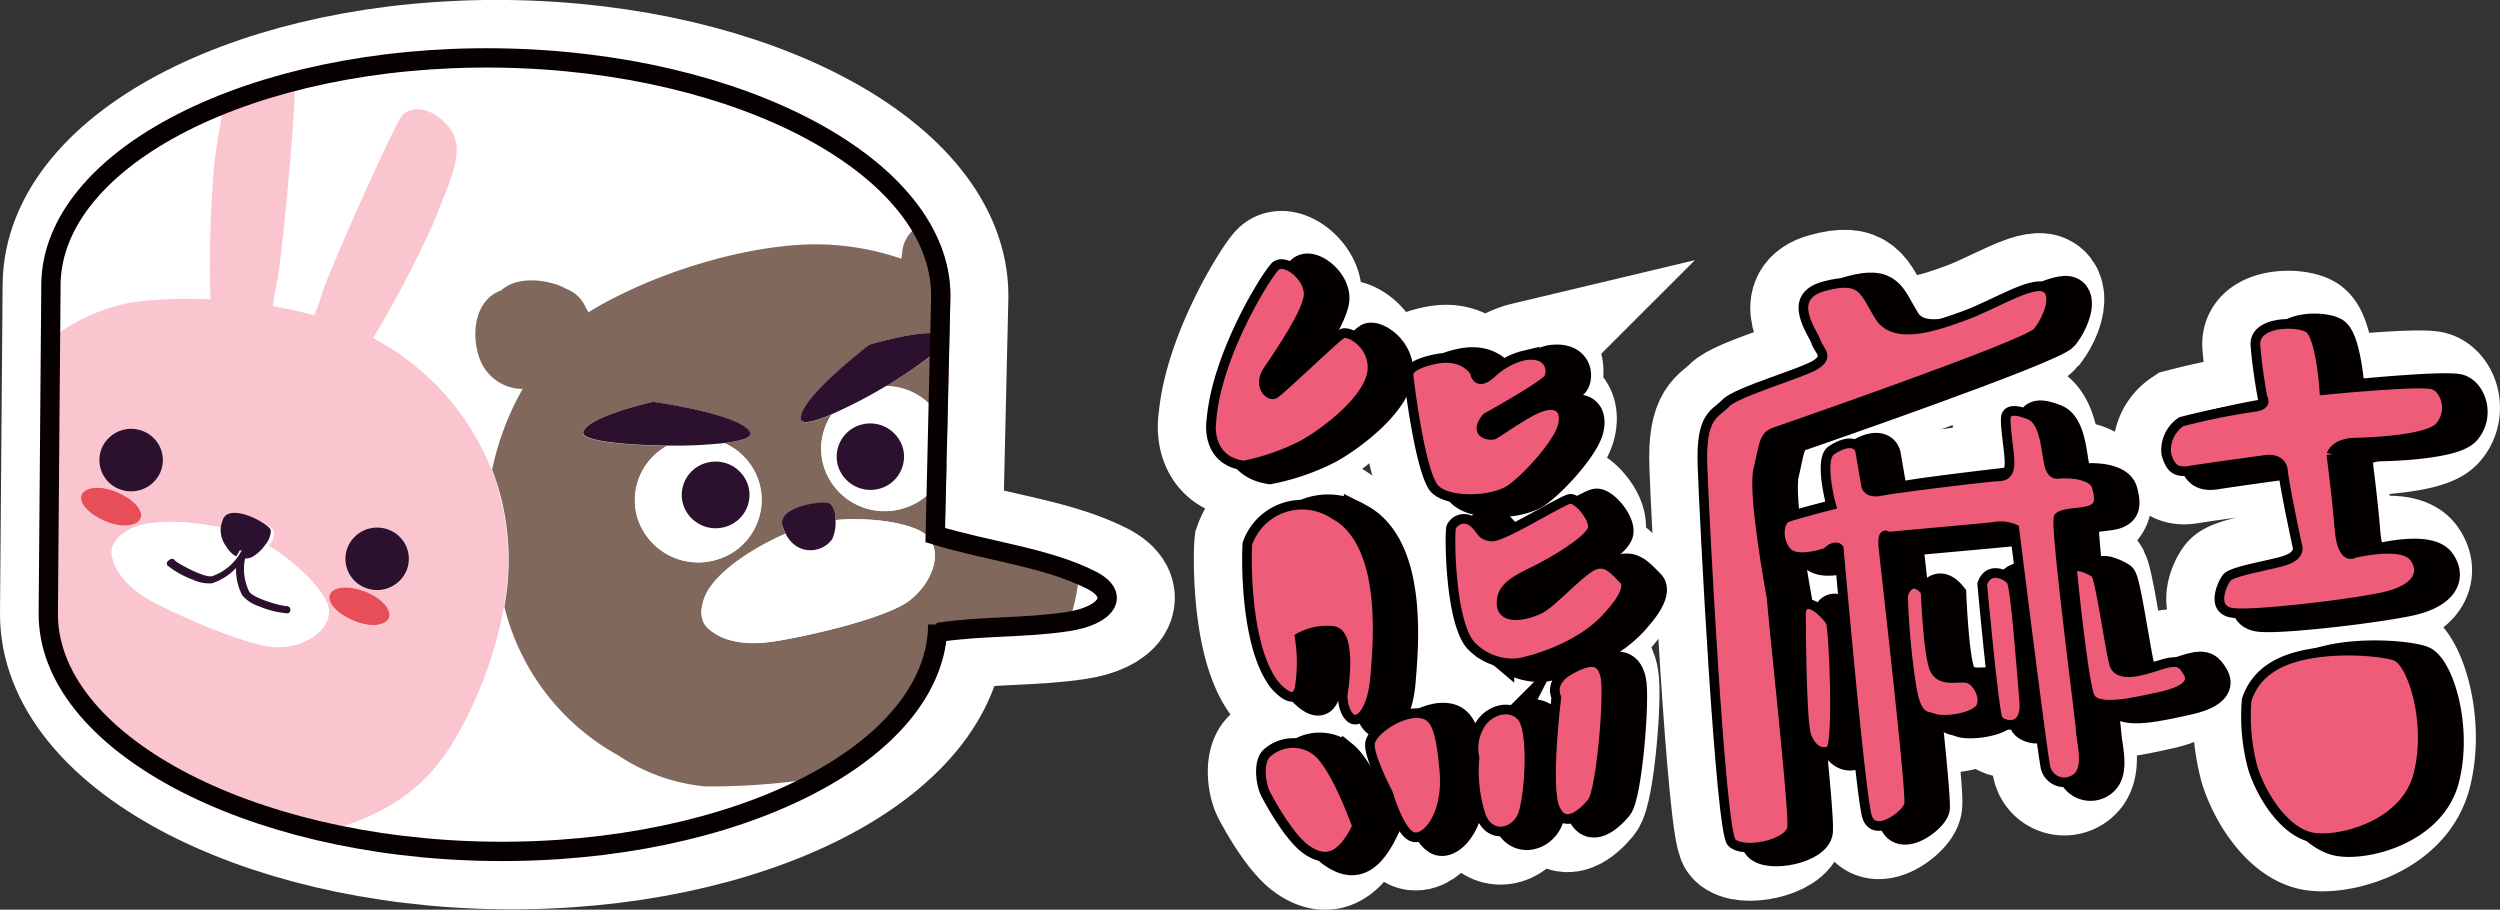 <svg xmlns="http://www.w3.org/2000/svg" viewBox="0 0 258.83 94.18"><rect x="0" y="0" width="258.83" height="94.18" fill="#333333" stroke="none"/><defs><style>.cls-1,.cls-2,.cls-4{fill:#fff;}.cls-1,.cls-2{stroke:#fff;}.cls-1,.cls-11,.cls-2,.cls-3,.cls-5{stroke-miterlimit:10;}.cls-1{stroke-width:12px;}.cls-2{stroke-width:11px;}.cls-3{stroke:#040000;stroke-width:3px;}.cls-5{fill:#ef5c79;stroke:#000;}.cls-11,.cls-6{fill:none;}.cls-7{fill:#80685d;}.cls-8{fill:#fbc5cf;}.cls-9{fill:#2c112f;}.cls-10{fill:#e84e58;}.cls-11{stroke:#060001;stroke-width:2px;}</style></defs><title>logo</title><g id="圖層_2" data-name="圖層 2"><g id="圖層_1-2" data-name="圖層 1"><path class="cls-1" d="M6.27,29.49,6,63.47C5.89,76.71,26.53,87.81,51.85,88.14h0C77.18,88.46,98,77.9,98.09,64.66l0,.82c4.6-.7,8.88-.43,13.48-1.13,3.89-.59,5.57-2.69,2.4-4.3-4.58-2.33-10.76-3-16.14-4.65l.57-24.72C98.47,17.44,77.84,6.33,52.51,6h0C27.19,5.68,6.38,16.25,6.27,29.49Z"/><path class="cls-2" d="M128.75,48.2a23.26,23.26,0,0,0,6.15-2.14c2.68-1.5,6.85-4.86,7.17-7.59s-2.41-4.36-3.15-3.91-6.48,6-7,6.23-1.67-.86-.69-2.36,3.82-5.55,4.22-7.59S133,26.56,132,27.61s-6,9.09-6.57,15.82C125.42,43.42,124.68,47.61,128.75,48.2Z"/><path class="cls-2" d="M139,72s0,1.73.88,2.36,2.22-.82,2.5-4.32,1.3-14-4.44-16.91a6,6,0,0,0-8.79,3.14c-.09.82-.37,10.55,2.82,14.64,0,0,2.13,2.59,2.59.27a16.56,16.56,0,0,0,0-5.18,5.82,5.82,0,0,1,3.38-.68C140.13,65.42,139,72,139,72Z"/><path class="cls-2" d="M153.91,43.24s6-3.32,6.43-4.09.19-2.73-2.5-2.36a7.46,7.46,0,0,0-3.38,1.82c-1.62,1.5-1.76-.09-1.76-.09s-1.11-2-4.21-1.32-2.64,1.64-2.64,1.82,1.2,10.18,2.73,11.64,6.06,1.23,7.82,0,5-4.82,5.41-6.64-.74-2.5-2.45-1.82S155,44.88,154.61,45,152.53,44.92,153.91,43.24Z"/><path class="cls-2" d="M157.2,68.65c.14,0,6.38-1.21,9.62-5.24,0,0,2.27-2.44,1.3-3.4s-1.8-2.09-3.19-1.45-4.16,3.77-5.46,4.45-3.89,1.27-4-.41,1.2-2.41,3.33-3.45,6-3.36,6.11-4.5-1.57-3.08-2.36-3-7.12,4.08-8.19,3.9-.83-.55-1.76-1.41a1.46,1.46,0,0,0-2.36.45c-.19.68-.14,10.41,2.27,12.45A5.92,5.92,0,0,0,157.2,68.65Z"/><path class="cls-2" d="M131.08,82.29s2.22,4.3,4.16,5.66,3.61,1,5.27-2.39c0,0-2.15-6.14-4.16-7.77a4,4,0,0,0-5.27.27C130.25,78.95,130.5,81.24,131.08,82.29Z"/><path class="cls-2" d="M143.71,82.15s1.18,4.09,2.57,4.5,3.68-2.25,3.26-6.89-1-5.93-2.89-5.93-4.6,1.81-4.81,3.09S143.71,82.15,143.71,82.15Z"/><path class="cls-2" d="M152.66,78.47a15,15,0,0,0,.69,6.07c1,2.39,3.47,1.7,4.23,0s1.25-8.8,0-10.3-3.68-.68-4.51,1.09A4.69,4.69,0,0,0,152.66,78.47Z"/><path class="cls-2" d="M161.13,72.2s-.83-1.57,1.32-2.8,3.33-1.23,3.75.61-.42,11.93-1.39,13.09-2.88,2.86-3.84.55S161.13,72.2,161.13,72.2Z"/><path class="cls-2" d="M183.75,44.74s26.09-9,27.2-10.36,2.13-4,.74-4.64-5.27,1.82-8.23,2.91-7.31,2.64-8.88.09-1.67-4.21-5.74-3.1-1.11,4.83-.83,5.74,1.39,1.45,0,2.36-8.23,2.82-9.34,4-2.59,1.18-2.41,6.45,1.85,37.73,3,39,6.11.27,6.29-1.55-2-21.64-2.13-23.73c0,0-2-10.73-1.39-13.27S182.56,45.16,183.75,44.74Z"/><path class="cls-2" d="M189.12,57.2s-3,1.09-4.07,0-1-3.27,0-3.64,4.53-1.27,4.53-1.27-1.3-4.73,0-5.64,2.68-1.09,3,0l.6,3.5s0,1,1.57.68,11.33-1.5,12-1.5,1.25-.14,1.3-1.27-.6-4.5-.32-5.09,1.11-.55,2.45,0,1.62,3.09,1.8,4.18.32,2,1.11,1.91,3.61-.09,4,1.36.23,2-.56,2.36-2.91.27-3.38.77,2.2,20.75,2.27,22,.76,3.55-.14,4.7a2,2,0,0,1-3.54-1c-.42-2.25-3.19-24.48-3.19-24.48a3.77,3.77,0,0,0-2.26-.2c-1.7.17-10.86,1-10.86,1s-.62-.75-.42,1.23,2.91,25.43,2.64,26.52-3.68,3.61-4.37,1.16-2.91-27.68-2.91-27.68S190,56.31,189.12,57.2Z"/><path class="cls-2" d="M186.46,63.27s0,11.32.56,12.89,1.67,2,2.5,1.5.35-12.68,0-13.3S187,61.36,186.46,63.27Z"/><path class="cls-2" d="M199.36,61.22s.28,7,1,8.18,2.15.65,3.26.8,2.22,2.33,1.25,3.29-3.82,1.23-4.65.89-1.73.07-2.29-3.07a75.48,75.48,0,0,1-.9-9.55C197.07,61.08,198,59.52,199.36,61.22Z"/><path class="cls-2" d="M205.22,60.45s1.22,13.46,1.64,14.07,3,1.36,2.71-2-.9-11.7-1.32-12.36S205.87,58.53,205.22,60.45Z"/><path class="cls-2" d="M214.56,59.33s1.11,11.23,1.8,12.8,4.72.55,7.29,0,3.47-1.43,2.91-2.45-1-1.35-2.36-1-4.86,1.88-5.34,0-1.46-9.08-1.94-9.37S214.42,57.92,214.56,59.33Z"/><path class="cls-2" d="M243.7,45.83s7.49-.09,8.88-1.64.65-3.91-.65-4.36-11.29.55-11.29.55-.37-5.73-1.67-6.45-5.64-.64-5.46,1.82.74,5.45.74,5.45.54.73-.75.91a71.12,71.12,0,0,0-7.67,1.55A3.55,3.55,0,0,0,224.28,47c.37,1.27.82,2,2.45,1.73s7.64-1.09,7.64-1.09,1.85-.43,2,1.15,1.48,7.76,1.48,7.76.37.91-1.2,1.45-5.55,1.09-6.11,1.82-1.67,3.36.65,3.64,13-1,15.91-1.73,4.07-2.27,2.87-4-6.29-.45-6.29-.45-1.2.82-1.48-2.64-.83-7.55-.83-7.55S241.67,45.92,243.7,45.83Z"/><path class="cls-2" d="M232.6,72.47a20.67,20.67,0,0,0,.65,7.09c1,3.09,3.33,6.45,5.92,7.09s9.81-1,11.2-6.45-.65-11.64-2.31-12.27-9.34-1.27-13,1.27A6.1,6.1,0,0,0,232.6,72.47Z"/><path class="cls-3" d="M131.47,48.62a23.26,23.26,0,0,0,6.15-2.14c2.68-1.5,6.85-4.86,7.17-7.59s-2.41-4.36-3.15-3.91-6.48,6-7,6.23-1.67-.86-.69-2.36,3.82-5.55,4.22-7.59S135.77,27,134.7,28s-6,9.09-6.57,15.82C128.13,43.85,127.39,48,131.47,48.62Z"/><path class="cls-3" d="M141.69,72.44s0,1.73.88,2.36,2.22-.82,2.5-4.32,1.3-14-4.44-16.91a6,6,0,0,0-8.79,3.14c-.09.82-.37,10.55,2.82,14.64,0,0,2.13,2.59,2.59.27a16.56,16.56,0,0,0,0-5.18,5.82,5.82,0,0,1,3.38-.68C142.85,65.85,141.69,72.44,141.69,72.44Z"/><path class="cls-3" d="M156.63,43.67s6-3.32,6.43-4.09.19-2.73-2.5-2.36A7.46,7.46,0,0,0,157.19,39c-1.62,1.5-1.76-.09-1.76-.09s-1.11-2-4.21-1.32-2.64,1.64-2.64,1.82,1.2,10.18,2.73,11.64,6.06,1.23,7.82,0,5-4.82,5.41-6.64-.74-2.5-2.45-1.82-4.39,2.68-4.76,2.77S155.24,45.35,156.63,43.67Z"/><path class="cls-3" d="M159.92,69.08c.14,0,6.38-1.21,9.62-5.24,0,0,2.27-2.44,1.3-3.4S169,58.35,167.64,59s-4.16,3.77-5.46,4.45-3.89,1.27-4-.41,1.2-2.41,3.33-3.45,6-3.36,6.11-4.5-1.57-3.08-2.36-3-7.12,4.08-8.19,3.9-.83-.55-1.76-1.41A1.46,1.46,0,0,0,153,55c-.19.68-.14,10.41,2.27,12.45A5.92,5.92,0,0,0,159.92,69.08Z"/><path class="cls-3" d="M133.8,82.71S136,87,138,88.37s3.61,1,5.27-2.39c0,0-2.15-6.14-4.16-7.77a4,4,0,0,0-5.27.27C133,79.37,133.22,81.66,133.8,82.71Z"/><path class="cls-3" d="M146.43,82.58s1.18,4.09,2.57,4.5,3.68-2.25,3.26-6.89-1-5.93-2.89-5.93-4.6,1.81-4.81,3.09S146.43,82.58,146.43,82.58Z"/><path class="cls-3" d="M155.38,78.89a15,15,0,0,0,.69,6.07c1,2.39,3.47,1.7,4.23,0s1.25-8.8,0-10.3-3.68-.68-4.51,1.09A4.69,4.69,0,0,0,155.38,78.89Z"/><path class="cls-3" d="M163.85,72.62s-.83-1.57,1.32-2.8,3.33-1.23,3.75.61-.42,11.93-1.39,13.09-2.88,2.86-3.84.55S163.85,72.62,163.85,72.62Z"/><path class="cls-3" d="M186.47,45.17s26.09-9,27.2-10.36,2.13-4,.74-4.64-5.27,1.82-8.23,2.91-7.31,2.64-8.88.09-1.67-4.21-5.74-3.1-1.11,4.83-.83,5.74,1.39,1.45,0,2.36-8.23,2.82-9.34,4-2.59,1.18-2.41,6.45,1.85,37.73,3,39,6.11.27,6.29-1.55-2-21.64-2.13-23.73c0,0-2-10.73-1.39-13.27S185.28,45.58,186.47,45.17Z"/><path class="cls-3" d="M191.83,57.62s-3,1.09-4.07,0-1-3.27,0-3.64,4.53-1.27,4.53-1.27-1.3-4.73,0-5.64,2.68-1.09,3,0l.6,3.5s0,1,1.57.68,11.33-1.5,12-1.5,1.25-.14,1.3-1.27-.6-4.5-.32-5.09,1.11-.55,2.45,0,1.62,3.09,1.8,4.18.32,2,1.11,1.91,3.61-.09,4,1.36.23,2-.56,2.36-2.91.27-3.38.77,2.2,20.75,2.27,22,.76,3.55-.14,4.7a2,2,0,0,1-3.54-1c-.42-2.25-3.19-24.48-3.19-24.48A3.77,3.77,0,0,0,209,55c-1.7.17-10.86,1-10.86,1s-.62-.75-.42,1.23,2.91,25.43,2.64,26.52-3.68,3.61-4.37,1.16-2.91-27.68-2.91-27.68S192.69,56.74,191.83,57.62Z"/><path class="cls-3" d="M189.17,63.69s0,11.32.56,12.89,1.67,2,2.5,1.5.35-12.68,0-13.3S189.73,61.78,189.17,63.69Z"/><path class="cls-3" d="M202.08,61.64s.28,7,1,8.18,2.15.65,3.26.8,2.22,2.33,1.25,3.29-3.82,1.23-4.65.89-1.73.07-2.29-3.07a75.48,75.48,0,0,1-.9-9.55C199.79,61.51,200.69,59.94,202.08,61.64Z"/><path class="cls-3" d="M207.94,60.88s1.22,13.46,1.64,14.07,3,1.36,2.71-2-.9-11.7-1.32-12.36S208.59,58.95,207.94,60.88Z"/><path class="cls-3" d="M217.28,59.75s1.11,11.23,1.8,12.8,4.72.55,7.29,0,3.47-1.43,2.91-2.45-1-1.35-2.36-1-4.86,1.88-5.34,0-1.46-9.08-1.94-9.37S217.13,58.35,217.28,59.75Z"/><path class="cls-3" d="M246.42,46.26s7.49-.09,8.88-1.64.65-3.91-.65-4.36-11.29.55-11.29.55-.37-5.73-1.67-6.45-5.64-.64-5.46,1.82.74,5.45.74,5.45.54.73-.75.91a71.12,71.12,0,0,0-7.67,1.55A3.55,3.55,0,0,0,227,47.44c.37,1.27.82,2,2.45,1.73s7.64-1.09,7.64-1.09,1.85-.43,2,1.15S240.59,57,240.59,57s.37.91-1.2,1.45-5.55,1.09-6.11,1.82-1.67,3.36.65,3.64,13-1,15.91-1.73,4.07-2.27,2.87-4-6.29-.45-6.29-.45-1.2.82-1.48-2.64-.83-7.55-.83-7.55S244.39,46.34,246.42,46.26Z"/><path class="cls-3" d="M235.32,72.89A20.67,20.67,0,0,0,236,80c1,3.09,3.33,6.45,5.92,7.09s9.81-1,11.2-6.45-.65-11.64-2.31-12.27-9.34-1.27-13,1.27A6.1,6.1,0,0,0,235.32,72.89Z"/><path class="cls-4" d="M6.27,29.49,6,63.47C5.89,76.71,26.53,87.81,51.85,88.14h0C77.18,88.46,98,77.9,98.09,64.66l0,.82c4.6-.7,8.88-.43,13.48-1.13,3.89-.59,5.57-2.69,2.4-4.3-4.58-2.33-10.76-3-16.14-4.65l.57-24.72C98.47,17.44,77.84,6.33,52.51,6h0C27.19,5.68,6.38,16.25,6.27,29.49Z"/><path class="cls-5" d="M128.75,48.2a23.26,23.26,0,0,0,6.15-2.14c2.68-1.5,6.85-4.86,7.17-7.59s-2.41-4.36-3.15-3.91-6.48,6-7,6.23-1.67-.86-.69-2.36,3.82-5.55,4.22-7.59S133,26.56,132,27.61s-6,9.09-6.57,15.82C125.42,43.42,124.68,47.61,128.75,48.2Z"/><path class="cls-5" d="M139,72s0,1.73.88,2.36,2.22-.82,2.5-4.32,1.3-14-4.44-16.91a6,6,0,0,0-8.79,3.14c-.09.82-.37,10.55,2.82,14.64,0,0,2.13,2.59,2.59.27a16.56,16.56,0,0,0,0-5.18,5.82,5.82,0,0,1,3.38-.68C140.13,65.42,139,72,139,72Z"/><path class="cls-5" d="M153.91,43.24s6-3.32,6.43-4.09.19-2.73-2.5-2.36a7.46,7.46,0,0,0-3.38,1.82c-1.62,1.5-1.76-.09-1.76-.09s-1.11-2-4.21-1.32-2.64,1.64-2.64,1.82,1.2,10.18,2.73,11.64,6.06,1.23,7.82,0,5-4.82,5.41-6.64-.74-2.5-2.45-1.82S155,44.88,154.61,45,152.53,44.92,153.91,43.24Z"/><path class="cls-5" d="M157.2,68.65c.14,0,6.38-1.21,9.62-5.24,0,0,2.27-2.44,1.3-3.4s-1.8-2.09-3.19-1.45-4.16,3.77-5.46,4.45-3.89,1.27-4-.41,1.2-2.41,3.33-3.45,6-3.36,6.11-4.5-1.57-3.08-2.36-3-7.12,4.08-8.19,3.9-.83-.55-1.76-1.41a1.46,1.46,0,0,0-2.36.45c-.19.68-.14,10.41,2.27,12.45A5.92,5.92,0,0,0,157.2,68.65Z"/><path class="cls-5" d="M131.08,82.29s2.22,4.3,4.16,5.66,3.61,1,5.27-2.39c0,0-2.15-6.14-4.16-7.77a4,4,0,0,0-5.27.27C130.25,78.95,130.5,81.24,131.08,82.29Z"/><path class="cls-5" d="M143.71,82.15s1.18,4.09,2.57,4.5,3.68-2.25,3.26-6.89-1-5.93-2.89-5.93-4.6,1.81-4.81,3.09S143.71,82.15,143.71,82.15Z"/><path class="cls-5" d="M152.66,78.47a15,15,0,0,0,.69,6.07c1,2.39,3.47,1.7,4.23,0s1.25-8.8,0-10.3-3.68-.68-4.51,1.09A4.69,4.69,0,0,0,152.66,78.47Z"/><path class="cls-5" d="M161.13,72.2s-.83-1.57,1.32-2.8,3.33-1.23,3.75.61-.42,11.93-1.39,13.09-2.88,2.86-3.84.55S161.13,72.2,161.13,72.2Z"/><path class="cls-5" d="M183.75,44.74s26.09-9,27.2-10.36,2.13-4,.74-4.64-5.27,1.82-8.23,2.91-7.31,2.64-8.88.09-1.67-4.21-5.74-3.1-1.11,4.83-.83,5.74,1.39,1.45,0,2.36-8.23,2.82-9.34,4-2.59,1.18-2.41,6.45,1.85,37.73,3,39,6.11.27,6.29-1.55-2-21.64-2.13-23.73c0,0-2-10.73-1.39-13.27S182.56,45.16,183.75,44.74Z"/><path class="cls-5" d="M189.12,57.2s-3,1.09-4.07,0-1-3.27,0-3.64,4.53-1.27,4.53-1.27-1.3-4.73,0-5.64,2.68-1.09,3,0l.6,3.5s0,1,1.57.68,11.33-1.5,12-1.5,1.25-.14,1.3-1.27-.6-4.5-.32-5.09,1.11-.55,2.45,0,1.62,3.09,1.8,4.18.32,2,1.11,1.91,3.61-.09,4,1.36.23,2-.56,2.36-2.91.27-3.38.77,2.2,20.75,2.27,22,.76,3.55-.14,4.7a2,2,0,0,1-3.54-1c-.42-2.25-3.19-24.48-3.19-24.48a3.77,3.77,0,0,0-2.26-.2c-1.7.17-10.86,1-10.86,1s-.62-.75-.42,1.23,2.91,25.43,2.64,26.52-3.68,3.61-4.37,1.16-2.91-27.68-2.91-27.68S190,56.31,189.12,57.2Z"/><path class="cls-5" d="M186.46,63.27s0,11.32.56,12.89,1.67,2,2.5,1.5.35-12.68,0-13.3S187,61.36,186.46,63.27Z"/><path class="cls-5" d="M199.36,61.22s.28,7,1,8.18,2.15.65,3.26.8,2.22,2.33,1.25,3.29-3.82,1.23-4.65.89-1.73.07-2.29-3.07a75.48,75.48,0,0,1-.9-9.55C197.07,61.08,198,59.52,199.36,61.22Z"/><path class="cls-5" d="M205.22,60.45s1.22,13.46,1.64,14.07,3,1.36,2.71-2-.9-11.7-1.32-12.36S205.87,58.53,205.22,60.45Z"/><path class="cls-5" d="M214.56,59.33s1.11,11.23,1.8,12.8,4.72.55,7.29,0,3.47-1.43,2.91-2.45-1-1.35-2.36-1-4.86,1.88-5.34,0-1.46-9.08-1.94-9.37S214.42,57.92,214.56,59.33Z"/><path class="cls-5" d="M243.7,45.83s7.49-.09,8.88-1.64.65-3.91-.65-4.36-11.29.55-11.29.55-.37-5.73-1.67-6.45-5.64-.64-5.46,1.82.74,5.45.74,5.45.54.73-.75.91a71.12,71.12,0,0,0-7.67,1.55A3.55,3.55,0,0,0,224.28,47c.37,1.27.82,2,2.45,1.73s7.64-1.09,7.64-1.09,1.85-.43,2,1.15,1.48,7.76,1.48,7.76.37.91-1.2,1.45-5.55,1.09-6.11,1.82-1.67,3.36.65,3.64,13-1,15.91-1.73,4.07-2.27,2.87-4-6.29-.45-6.29-.45-1.2.82-1.48-2.64-.83-7.55-.83-7.55S241.67,45.92,243.7,45.83Z"/><path class="cls-5" d="M232.6,72.47a20.67,20.67,0,0,0,.65,7.09c1,3.09,3.33,6.45,5.92,7.09s9.81-1,11.2-6.45-.65-11.64-2.31-12.27-9.34-1.27-13,1.27A6.1,6.1,0,0,0,232.6,72.47Z"/><path class="cls-6" d="M28.64,29.31a20.09,20.09,0,0,0-.39,2.38c1.47.25,2.9.57,4.27.94a18.65,18.65,0,0,0,.78-2.14c.43-1.69,7.57-17.69,8.35-18.53s2.89-1.08,4.8,1.22.14,5.49-1.54,9.86A119,119,0,0,1,38.63,35,26.59,26.59,0,0,1,50.9,48.67a28.74,28.74,0,0,1,3.16-8.37l-.11,0a4.76,4.76,0,0,1-4.3-3.11c-.9-2.43-.56-6,2.22-7.06,1.46-1.33,3.86-1.21,5.65-.64a5.7,5.7,0,0,1,1.12.49,3.53,3.53,0,0,1,2,1.93,3.45,3.45,0,0,1,.26.49l.48-.3c6.5-3.83,15.53-6.57,22.51-6.74a27.49,27.49,0,0,1,9.43,1.49,3.35,3.35,0,0,1,.07-.54,3.48,3.48,0,0,1,1.2-2.48,5.61,5.61,0,0,1,.89-.84l.37-.26C89.6,13.26,72.52,6.27,52.51,6h0A80.21,80.21,0,0,0,30.3,8.72a1.62,1.62,0,0,1,.16.4C30.74,10.23,29.1,27.63,28.64,29.31Z"/><path class="cls-6" d="M21.79,31a120.85,120.85,0,0,1,.36-13.72,55.67,55.67,0,0,1,1-6.09C12.91,15.47,6.33,22.06,6.27,29.49V30l0,4.35A19.57,19.57,0,0,1,14,31.24,46.42,46.42,0,0,1,21.79,31Z"/><path class="cls-6" d="M113.93,60a22,22,0,0,0-2.23-1c0,.17,0,.34,0,.51a19.31,19.31,0,0,1-1.07,4.87l.94-.12C115.42,63.75,117.1,61.66,113.93,60Z"/><path class="cls-6" d="M73.05,81.42a19.51,19.51,0,0,1-9-3.22A24.12,24.12,0,0,1,52.18,62.82a42.35,42.35,0,0,1-5,13.59c-3.12,5.47-7.29,7.84-13,9.63a83.06,83.06,0,0,0,17.7,2.09h0c13.91.18,26.44-2.93,34.94-8A71.92,71.92,0,0,1,73.05,81.42Z"/><path class="cls-7" d="M111.7,59.09c-4.25-1.59-9.36-2.31-13.91-3.69L98,48a6.52,6.52,0,0,1-4.68,4.68,6.59,6.59,0,0,1-8.06-4.57,6.35,6.35,0,0,1,.85-5.2c-1.79.77-3.08,1.08-3.16.5-.29-2,7.08-7.71,7.08-7.71s7-2.11,7.9-.75c.42.63-2.71,2.94-6.22,5a6.56,6.56,0,0,1,6.26,4.79c0,.14.06.28.09.42l.33-14.49a14.18,14.18,0,0,0-2.53-8l-.37.26a5.61,5.61,0,0,0-.89.84,3.48,3.48,0,0,0-1.2,2.48,3.35,3.35,0,0,0-.07.54,27.49,27.49,0,0,0-9.43-1.49c-7,.17-16,2.91-22.51,6.74l-.48.3a3.45,3.45,0,0,0-.26-.49,3.53,3.53,0,0,0-2-1.93,5.7,5.7,0,0,0-1.12-.49c-1.79-.57-4.2-.68-5.65.64-2.79,1-3.12,4.62-2.22,7.06A4.76,4.76,0,0,0,54,40.27l.11,0a28.74,28.74,0,0,0-3.16,8.37,26,26,0,0,1,1,3.17,26.82,26.82,0,0,1,.27,11A24.12,24.12,0,0,0,64,78.2a19.51,19.51,0,0,0,9,3.22A71.92,71.92,0,0,0,86.8,80.18C93.78,76,98,70.63,98.09,64.66l0,.82c4.28-.65,8.29-.47,12.54-1a19.31,19.31,0,0,0,1.07-4.87C111.68,59.43,111.69,59.26,111.7,59.09ZM65.94,53.45a6.42,6.42,0,0,1,3.15-7.31c-4.38,0-8.78-.5-8.73-1.3.1-1.62,7.22-3.23,7.22-3.23s9.26,1.28,10.06,3.19c.21.51-.91.86-2.66,1.08A6.43,6.43,0,0,1,74,58,6.59,6.59,0,0,1,65.94,53.45Zm28.28,8.67c-2.52,2-11.74,4-14.5,4.34s-5-.1-6.42-1.42-.14-3.67-.14-3.67c1.18-2.25,4.75-4.64,8.17-6.12a4.41,4.41,0,0,1-.28-.68c-.81-2.09,4.34-2.86,4.95-2.35a2.44,2.44,0,0,1,.5,1.63c3.71-.35,8,.33,9.39,1.53C97.63,56.92,96.74,60.12,94.22,62.12Z"/><path class="cls-8" d="M47.17,76.41a42.35,42.35,0,0,0,5-13.59,26.82,26.82,0,0,0-.27-11,26,26,0,0,0-1-3.17A26.59,26.59,0,0,0,38.63,35,119,119,0,0,0,44.92,23c1.68-4.37,3.44-7.56,1.54-9.86s-4-2.06-4.8-1.22S33.73,28.81,33.31,30.5a18.65,18.65,0,0,1-.78,2.14c-1.37-.37-2.8-.68-4.27-.94a20.09,20.09,0,0,1,.39-2.38c.46-1.68,2.09-19.08,1.82-20.19a1.62,1.62,0,0,0-.16-.4,59.44,59.44,0,0,0-7.15,2.45,55.67,55.67,0,0,0-1,6.09A120.85,120.85,0,0,0,21.79,31a46.42,46.42,0,0,0-7.77.24,19.57,19.57,0,0,0-7.78,3.12L6,63.47C5.92,73.43,17.58,82.18,34.15,86,39.88,84.25,44,81.87,47.17,76.41Zm-36.65-30a3.31,3.31,0,0,1,4.29-1.77,3.22,3.22,0,0,1,1.8,4.22,3.31,3.31,0,0,1-4.29,1.77A3.22,3.22,0,0,1,10.52,46.42Zm.36,7.53c-1.68-.67-2.77-1.89-2.43-2.72s2-1,3.67-.28,2.77,1.89,2.43,2.72S12.56,54.62,10.88,53.94ZM28.89,67c-3,.09-11.05-3.56-13.31-4.83s-3.64-2.84-4-4.63,2-2.81,2-2.81c2.18-1,6.22-.81,9.62,0a4.12,4.12,0,0,1,.18-.66c.61-2,4.88.28,5,1a2.29,2.29,0,0,1-.57,1.49c3,1.8,5.8,4.72,6.12,6.37C34.42,65,31.92,66.92,28.89,67Zm11.37-3c-.34.83-2,1-3.67.28s-2.77-1.89-2.43-2.72,2-1,3.67-.28S40.6,63.15,40.26,64Zm1.84-4.9a3.31,3.31,0,0,1-4.29,1.77A3.22,3.22,0,0,1,36,56.63a3.31,3.31,0,0,1,4.29-1.77A3.22,3.22,0,0,1,42.1,59.08Z"/><path class="cls-4" d="M86.5,53.84a4.25,4.25,0,0,1-.34,2,2.79,2.79,0,0,1-3.4.9,3.08,3.08,0,0,1-1.43-1.48c-3.42,1.48-7,3.87-8.17,6.12,0,0-1.32,2.35.14,3.67s3.67,1.78,6.42,1.42,12-2.34,14.5-4.34,3.41-5.2,1.67-6.74C94.54,54.17,90.21,53.49,86.5,53.84Z"/><path class="cls-9" d="M82.76,56.72a2.79,2.79,0,0,0,3.4-.9,4.25,4.25,0,0,0,.34-2,2.44,2.44,0,0,0-.5-1.63c-.61-.51-5.76.26-4.95,2.35a4.41,4.41,0,0,0,.28.68A3.08,3.08,0,0,0,82.76,56.72Z"/><path class="cls-4" d="M78.65,50.1A6.48,6.48,0,0,0,75,45.87a47.59,47.59,0,0,1-5.89.27,6.42,6.42,0,0,0-3.15,7.31A6.59,6.59,0,0,0,74,58,6.45,6.45,0,0,0,78.65,50.1Zm-8,2a3.44,3.44,0,0,1,2.48-4.22,3.52,3.52,0,0,1,4.3,2.44A3.44,3.44,0,0,1,75,54.57,3.52,3.52,0,0,1,70.69,52.13Z"/><path class="cls-4" d="M91.68,40a51.6,51.6,0,0,1-5.6,2.93,6.35,6.35,0,0,0-.85,5.2,6.59,6.59,0,0,0,8.06,4.57A6.52,6.52,0,0,0,98,48L98,45.17c0-.14-.05-.28-.09-.42A6.56,6.56,0,0,0,91.68,40ZM91,50.61a3.52,3.52,0,0,1-4.3-2.44,3.44,3.44,0,0,1,2.48-4.22,3.52,3.52,0,0,1,4.3,2.44A3.44,3.44,0,0,1,91,50.61Z"/><path class="cls-9" d="M75,54.57a3.44,3.44,0,0,0,2.48-4.22,3.52,3.52,0,0,0-4.3-2.44,3.44,3.44,0,0,0-2.48,4.22A3.52,3.52,0,0,0,75,54.57Z"/><path class="cls-9" d="M89.22,43.95a3.44,3.44,0,0,0-2.48,4.22A3.52,3.52,0,0,0,91,50.61a3.44,3.44,0,0,0,2.48-4.22A3.52,3.52,0,0,0,89.22,43.95Z"/><path class="cls-9" d="M97.9,34.94c-.91-1.35-7.9.75-7.9.75s-7.37,5.66-7.08,7.71c.08.57,1.37.27,3.16-.5A51.6,51.6,0,0,0,91.68,40C95.19,37.88,98.32,35.57,97.9,34.94Z"/><path class="cls-9" d="M75,45.87c1.75-.22,2.87-.57,2.66-1.08-.79-1.91-10.06-3.19-10.06-3.19s-7.12,1.61-7.22,3.23c0,.8,4.35,1.27,8.73,1.3A47.59,47.59,0,0,0,75,45.87Z"/><path class="cls-9" d="M12.33,50.63a3.31,3.31,0,0,0,4.29-1.77,3.22,3.22,0,0,0-1.8-4.22,3.31,3.31,0,0,0-4.29,1.77A3.22,3.22,0,0,0,12.33,50.63Z"/><path class="cls-9" d="M40.29,54.86A3.31,3.31,0,0,0,36,56.63a3.22,3.22,0,0,0,1.8,4.22,3.31,3.31,0,0,0,4.29-1.77A3.22,3.22,0,0,0,40.29,54.86Z"/><path class="cls-10" d="M14.55,53.67c.34-.83-.74-2-2.43-2.72s-3.33-.55-3.67.28.74,2,2.43,2.72S14.21,54.49,14.55,53.67Z"/><path class="cls-10" d="M37.83,61.26c-1.68-.67-3.33-.55-3.67.28s.74,2,2.43,2.72,3.33.55,3.67-.28S39.52,61.93,37.83,61.26Z"/><path class="cls-4" d="M27.9,56.54a4.1,4.1,0,0,1-1.39,1.29,1.92,1.92,0,0,1-1.14.11,5.34,5.34,0,0,0,.44,3.36c.44.71,3.34,1.46,3.85,1.5a.4.4,0,0,1,.4.25.39.39,0,0,1-.23.5,9,9,0,0,1-3-.73,3.81,3.81,0,0,1-1.73-1.12,5.69,5.69,0,0,1-.65-2.85A5.89,5.89,0,0,1,22,60.44a3.87,3.87,0,0,1-2-.39,8.86,8.86,0,0,1-2.63-1.51A.39.39,0,0,1,17.5,58a.4.4,0,0,1,.46.09c.4.32,3,1.78,3.82,1.57a5.5,5.5,0,0,0,2.69-2.07,2.68,2.68,0,0,1-1-1,2.82,2.82,0,0,1-.21-1.89c-3.4-.79-7.44-1-9.62,0,0,0-2.34,1-2,2.81s1.71,3.36,4,4.63S25.85,67.1,28.89,67s5.54-2,5.13-4.1C33.7,61.26,30.87,58.35,27.9,56.54Z"/><path class="cls-9" d="M23.45,56.61a2.68,2.68,0,0,0,1,1A3.67,3.67,0,0,0,24.8,57l0,0,0,0,0,0,0,0,0,0,0,0,0,0,0,0h.31l0,0,0,0,0,0,0,0,0,0,0,0,0,0,0,0v.11a.34.34,0,0,1,0,0s0,0,0,0a.26.26,0,0,1,0,0v.07a3.6,3.6,0,0,0-.17.61,1.92,1.92,0,0,0,1.14-.11,4.1,4.1,0,0,0,1.39-1.29,2.29,2.29,0,0,0,.57-1.49c-.16-.72-4.44-3-5-1a4.12,4.12,0,0,0-.18.66A2.82,2.82,0,0,0,23.45,56.61Z"/><path class="cls-9" d="M25.54,57.3v0a.26.26,0,0,0,0,0s0,0,0,0a.34.34,0,0,0,0,0V57l0,0,0,0,0,0,0,0,0,0,0,0,0,0,0,0H25l0,0,0,0,0,0,0,0,0,0,0,0,0,0,0,0a3.67,3.67,0,0,1-.33.58,5.5,5.5,0,0,1-2.69,2.07c-.82.21-3.42-1.25-3.82-1.57A.4.4,0,0,0,17.5,58a.39.39,0,0,0-.19.52A8.86,8.86,0,0,0,19.94,60a3.87,3.87,0,0,0,2,.39,5.89,5.89,0,0,0,2.5-1.59,5.69,5.69,0,0,0,.65,2.85,3.81,3.81,0,0,0,1.73,1.12,9,9,0,0,0,3,.73.39.39,0,0,0,.23-.5.4.4,0,0,0-.4-.25c-.51,0-3.41-.79-3.85-1.5a5.34,5.34,0,0,1-.44-3.36,3.6,3.6,0,0,1,.17-.61Z"/><path class="cls-11" d="M5.27,29.49V30L5,63.47C4.89,76.71,25.53,87.81,50.85,88.14h0C76.18,88.46,97,77.9,97.09,64.66l0,.82c4.6-.7,8.88-.43,13.48-1.13,3.89-.59,5.57-2.69,2.4-4.3-4.58-2.33-10.76-3-16.14-4.65l.57-24.72C97.47,17.44,76.84,6.33,51.51,6h0C26.19,5.68,5.38,16.25,5.27,29.49Z"/><path class="cls-11" d="M61.27,2"/></g></g></svg>
